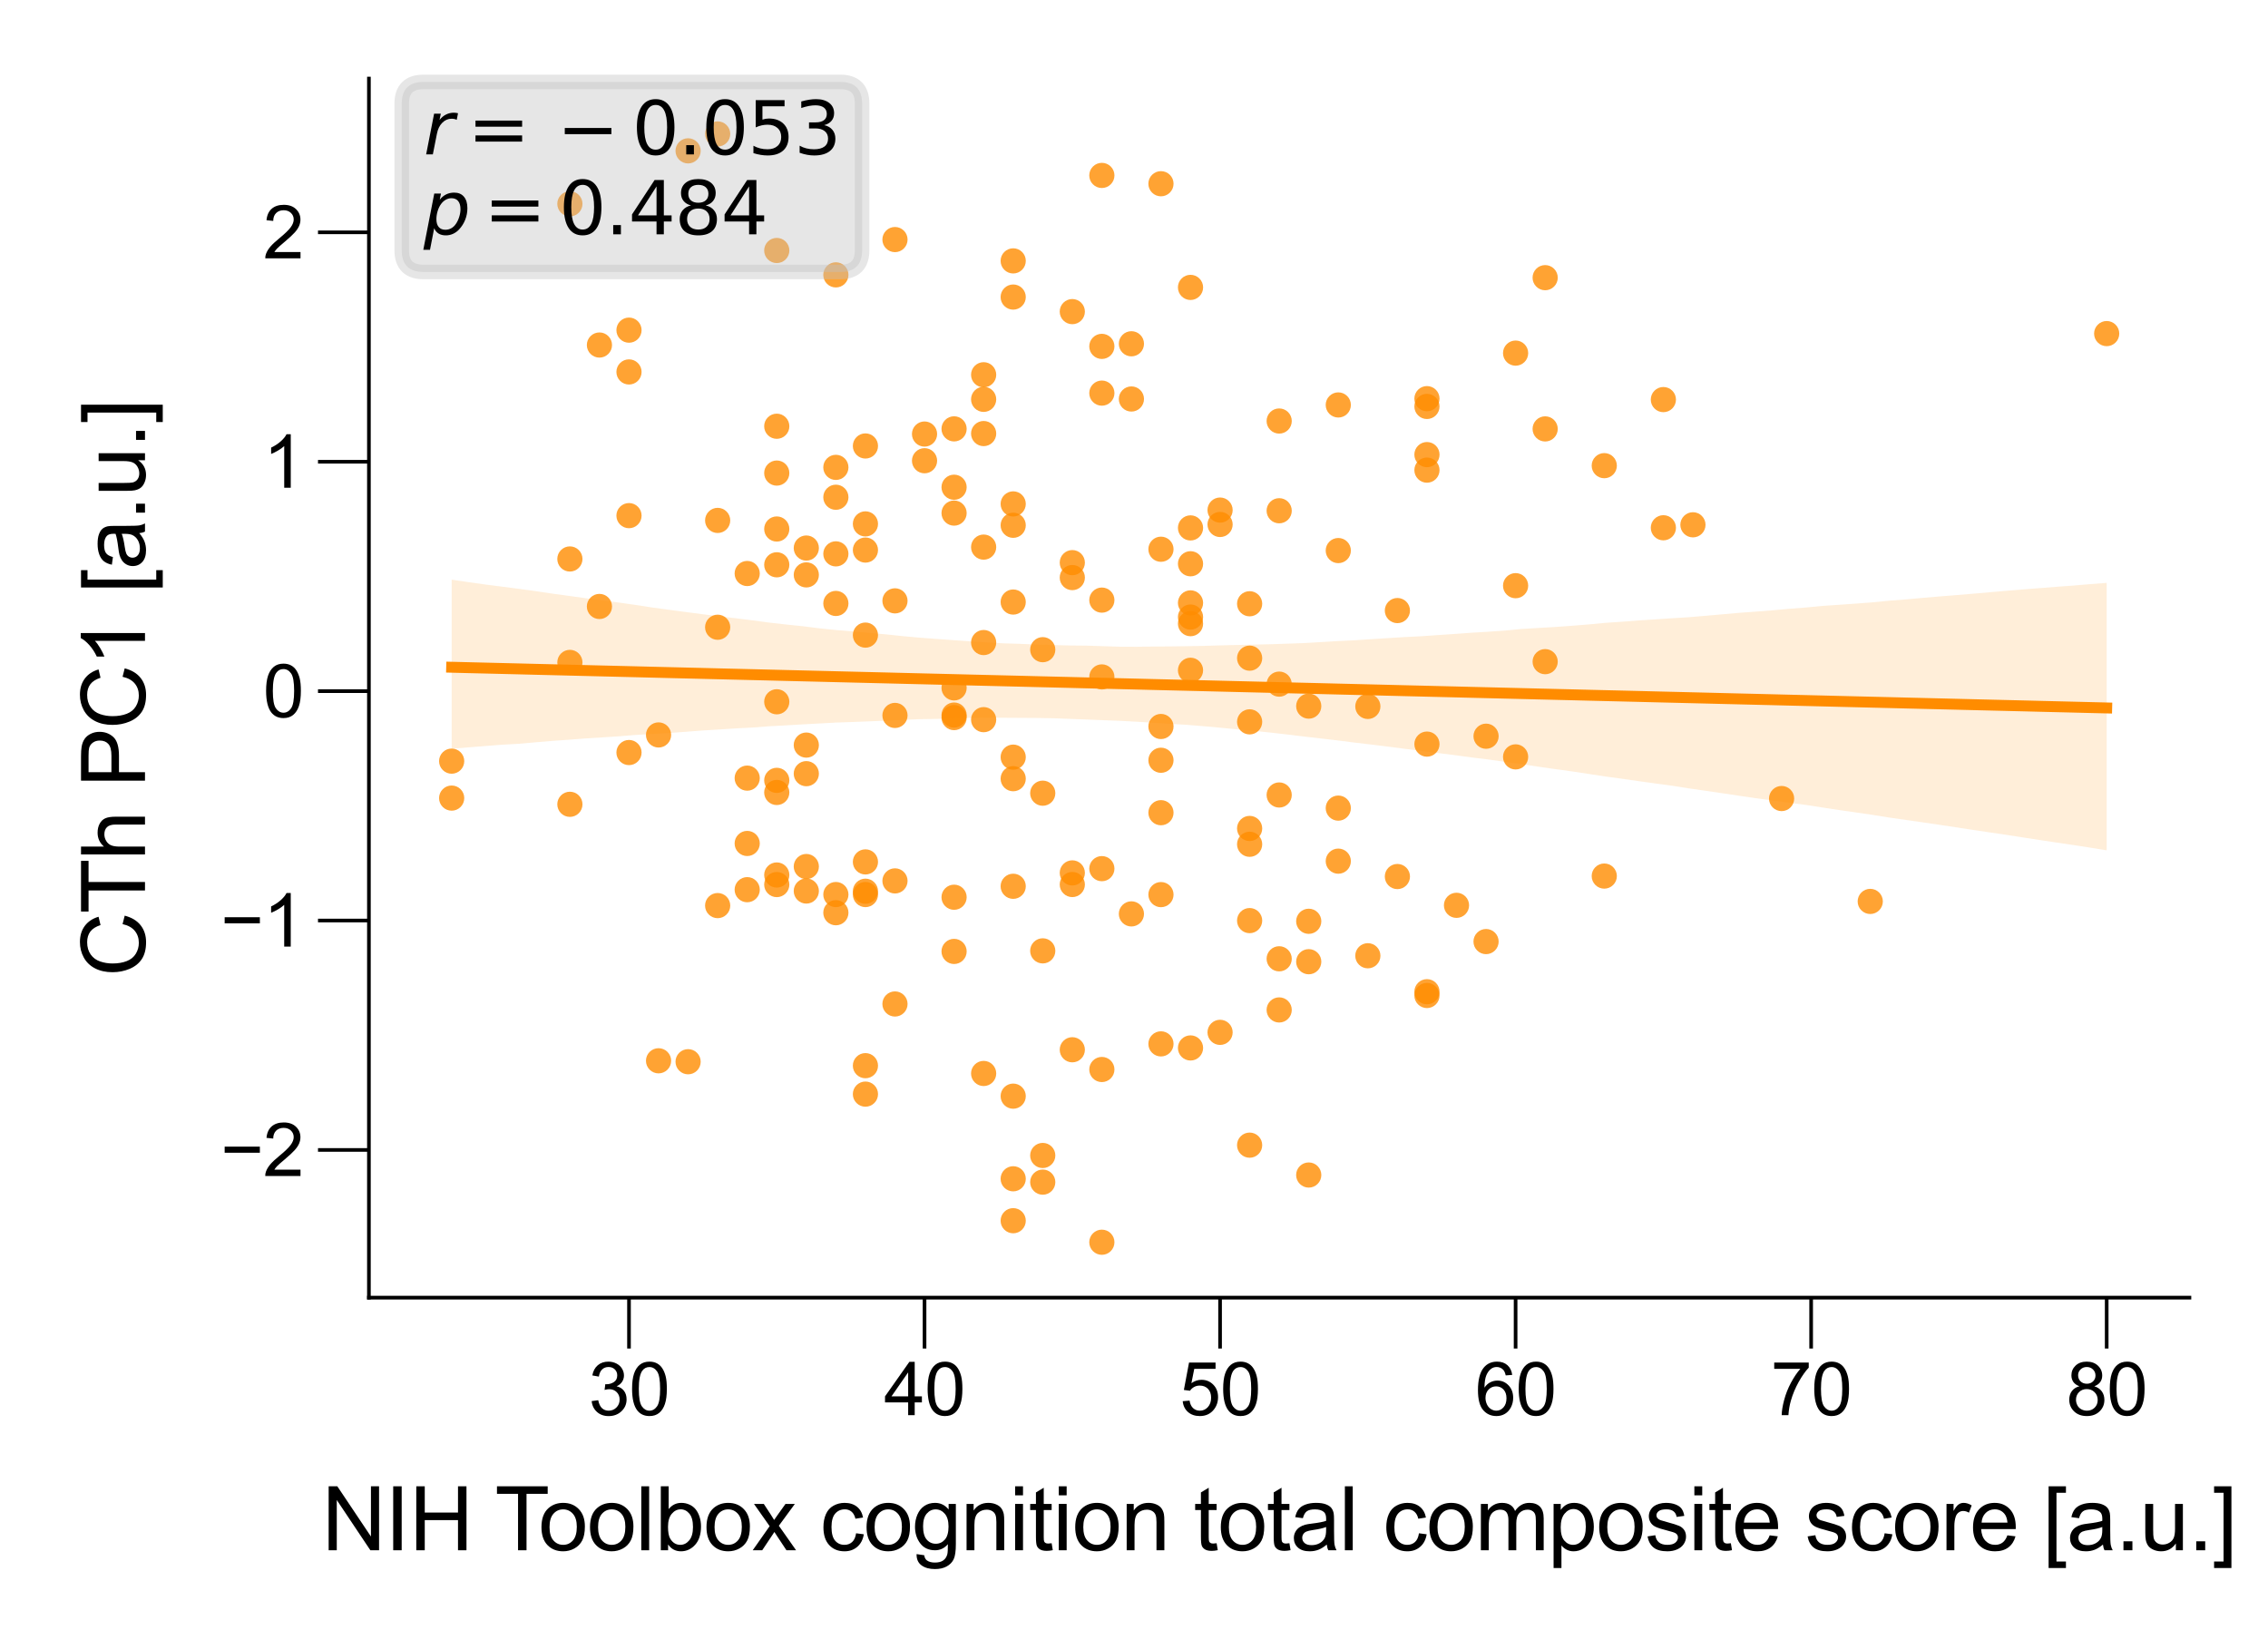 <?xml version="1.0" encoding="utf-8" standalone="no"?>
<!DOCTYPE svg PUBLIC "-//W3C//DTD SVG 1.1//EN"
  "http://www.w3.org/Graphics/SVG/1.1/DTD/svg11.dtd">
<svg xmlns:xlink="http://www.w3.org/1999/xlink" width="155.906pt" height="113.386pt" viewBox="0 0 155.906 113.386" xmlns="http://www.w3.org/2000/svg" version="1.1">
 <defs>
  <style type="text/css">*{stroke-linejoin: round; stroke-linecap: butt}</style>
 </defs>
 <g id="figure_1">
  <g id="patch_1">
   <path d="M 0 113.386 
L 155.906 113.386 
L 155.906 0 
L 0 0 
z
" style="fill: #ffffff"/>
  </g>
  <g id="axes_1">
   <g id="patch_2">
    <path d="M 25.36 89.218 
L 150.506 89.218 
L 150.506 5.4 
L 25.36 5.4 
z
" style="fill: #ffffff"/>
   </g>
   <g id="PathCollection_1">
    <defs>
     <path id="C0_0_e216853e2b" d="M 0 0.866 
C 0.23 0.866 0.45 0.775 0.612 0.612 
C 0.775 0.45 0.866 0.23 0.866 -0 
C 0.866 -0.23 0.775 -0.45 0.612 -0.612 
C 0.45 -0.775 0.23 -0.866 0 -0.866 
C -0.23 -0.866 -0.45 -0.775 -0.612 -0.612 
C -0.775 -0.45 -0.866 -0.23 -0.866 0 
C -0.866 0.23 -0.775 0.45 -0.612 0.612 
C -0.45 0.775 -0.23 0.866 0 0.866 
z
"/>
    </defs>
    <g clip-path="url(#p70100d3867)">
     <use xlink:href="#C0_0_e216853e2b" x="59.491" y="75.225" style="fill: #ff8c00; fill-opacity: 0.8"/>
    </g>
    <g clip-path="url(#p70100d3867)">
     <use xlink:href="#C0_0_e216853e2b" x="77.775" y="27.432" style="fill: #ff8c00; fill-opacity: 0.8"/>
    </g>
    <g clip-path="url(#p70100d3867)">
     <use xlink:href="#C0_0_e216853e2b" x="106.217" y="29.489" style="fill: #ff8c00; fill-opacity: 0.8"/>
    </g>
    <g clip-path="url(#p70100d3867)">
     <use xlink:href="#C0_0_e216853e2b" x="81.838" y="46.084" style="fill: #ff8c00; fill-opacity: 0.8"/>
    </g>
    <g clip-path="url(#p70100d3867)">
     <use xlink:href="#C0_0_e216853e2b" x="71.68" y="44.668" style="fill: #ff8c00; fill-opacity: 0.8"/>
    </g>
    <g clip-path="url(#p70100d3867)">
     <use xlink:href="#C0_0_e216853e2b" x="57.459" y="61.503" style="fill: #ff8c00; fill-opacity: 0.8"/>
    </g>
    <g clip-path="url(#p70100d3867)">
     <use xlink:href="#C0_0_e216853e2b" x="69.649" y="34.646" style="fill: #ff8c00; fill-opacity: 0.8"/>
    </g>
    <g clip-path="url(#p70100d3867)">
     <use xlink:href="#C0_0_e216853e2b" x="85.901" y="58.047" style="fill: #ff8c00; fill-opacity: 0.8"/>
    </g>
    <g clip-path="url(#p70100d3867)">
     <use xlink:href="#C0_0_e216853e2b" x="67.617" y="25.766" style="fill: #ff8c00; fill-opacity: 0.8"/>
    </g>
    <g clip-path="url(#p70100d3867)">
     <use xlink:href="#C0_0_e216853e2b" x="83.87" y="70.978" style="fill: #ff8c00; fill-opacity: 0.8"/>
    </g>
    <g clip-path="url(#p70100d3867)">
     <use xlink:href="#C0_0_e216853e2b" x="69.649" y="81.046" style="fill: #ff8c00; fill-opacity: 0.8"/>
    </g>
    <g clip-path="url(#p70100d3867)">
     <use xlink:href="#C0_0_e216853e2b" x="81.838" y="72.05" style="fill: #ff8c00; fill-opacity: 0.8"/>
    </g>
    <g clip-path="url(#p70100d3867)">
     <use xlink:href="#C0_0_e216853e2b" x="59.491" y="59.259" style="fill: #ff8c00; fill-opacity: 0.8"/>
    </g>
    <g clip-path="url(#p70100d3867)">
     <use xlink:href="#C0_0_e216853e2b" x="47.301" y="72.998" style="fill: #ff8c00; fill-opacity: 0.8"/>
    </g>
    <g clip-path="url(#p70100d3867)">
     <use xlink:href="#C0_0_e216853e2b" x="128.564" y="61.976" style="fill: #ff8c00; fill-opacity: 0.8"/>
    </g>
    <g clip-path="url(#p70100d3867)">
     <use xlink:href="#C0_0_e216853e2b" x="89.964" y="48.548" style="fill: #ff8c00; fill-opacity: 0.8"/>
    </g>
    <g clip-path="url(#p70100d3867)">
     <use xlink:href="#C0_0_e216853e2b" x="39.175" y="45.543" style="fill: #ff8c00; fill-opacity: 0.8"/>
    </g>
    <g clip-path="url(#p70100d3867)">
     <use xlink:href="#C0_0_e216853e2b" x="65.585" y="61.688" style="fill: #ff8c00; fill-opacity: 0.8"/>
    </g>
    <g clip-path="url(#p70100d3867)">
     <use xlink:href="#C0_0_e216853e2b" x="89.964" y="63.342" style="fill: #ff8c00; fill-opacity: 0.8"/>
    </g>
    <g clip-path="url(#p70100d3867)">
     <use xlink:href="#C0_0_e216853e2b" x="69.649" y="41.393" style="fill: #ff8c00; fill-opacity: 0.8"/>
    </g>
    <g clip-path="url(#p70100d3867)">
     <use xlink:href="#C0_0_e216853e2b" x="53.396" y="36.371" style="fill: #ff8c00; fill-opacity: 0.8"/>
    </g>
    <g clip-path="url(#p70100d3867)">
     <use xlink:href="#C0_0_e216853e2b" x="59.491" y="37.819" style="fill: #ff8c00; fill-opacity: 0.8"/>
    </g>
    <g clip-path="url(#p70100d3867)">
     <use xlink:href="#C0_0_e216853e2b" x="87.933" y="54.658" style="fill: #ff8c00; fill-opacity: 0.8"/>
    </g>
    <g clip-path="url(#p70100d3867)">
     <use xlink:href="#C0_0_e216853e2b" x="65.585" y="29.486" style="fill: #ff8c00; fill-opacity: 0.8"/>
    </g>
    <g clip-path="url(#p70100d3867)">
     <use xlink:href="#C0_0_e216853e2b" x="53.396" y="29.306" style="fill: #ff8c00; fill-opacity: 0.8"/>
    </g>
    <g clip-path="url(#p70100d3867)">
     <use xlink:href="#C0_0_e216853e2b" x="96.059" y="41.979" style="fill: #ff8c00; fill-opacity: 0.8"/>
    </g>
    <g clip-path="url(#p70100d3867)">
     <use xlink:href="#C0_0_e216853e2b" x="53.396" y="53.652" style="fill: #ff8c00; fill-opacity: 0.8"/>
    </g>
    <g clip-path="url(#p70100d3867)">
     <use xlink:href="#C0_0_e216853e2b" x="59.491" y="73.269" style="fill: #ff8c00; fill-opacity: 0.8"/>
    </g>
    <g clip-path="url(#p70100d3867)">
     <use xlink:href="#C0_0_e216853e2b" x="69.649" y="36.115" style="fill: #ff8c00; fill-opacity: 0.8"/>
    </g>
    <g clip-path="url(#p70100d3867)">
     <use xlink:href="#C0_0_e216853e2b" x="53.396" y="38.832" style="fill: #ff8c00; fill-opacity: 0.8"/>
    </g>
    <g clip-path="url(#p70100d3867)">
     <use xlink:href="#C0_0_e216853e2b" x="110.28" y="60.233" style="fill: #ff8c00; fill-opacity: 0.8"/>
    </g>
    <g clip-path="url(#p70100d3867)">
     <use xlink:href="#C0_0_e216853e2b" x="57.459" y="38.08" style="fill: #ff8c00; fill-opacity: 0.8"/>
    </g>
    <g clip-path="url(#p70100d3867)">
     <use xlink:href="#C0_0_e216853e2b" x="102.154" y="64.737" style="fill: #ff8c00; fill-opacity: 0.8"/>
    </g>
    <g clip-path="url(#p70100d3867)">
     <use xlink:href="#C0_0_e216853e2b" x="71.68" y="54.535" style="fill: #ff8c00; fill-opacity: 0.8"/>
    </g>
    <g clip-path="url(#p70100d3867)">
     <use xlink:href="#C0_0_e216853e2b" x="69.649" y="20.424" style="fill: #ff8c00; fill-opacity: 0.8"/>
    </g>
    <g clip-path="url(#p70100d3867)">
     <use xlink:href="#C0_0_e216853e2b" x="91.996" y="37.854" style="fill: #ff8c00; fill-opacity: 0.8"/>
    </g>
    <g clip-path="url(#p70100d3867)">
     <use xlink:href="#C0_0_e216853e2b" x="75.743" y="12.061" style="fill: #ff8c00; fill-opacity: 0.8"/>
    </g>
    <g clip-path="url(#p70100d3867)">
     <use xlink:href="#C0_0_e216853e2b" x="39.175" y="55.299" style="fill: #ff8c00; fill-opacity: 0.8"/>
    </g>
    <g clip-path="url(#p70100d3867)">
     <use xlink:href="#C0_0_e216853e2b" x="53.396" y="48.25" style="fill: #ff8c00; fill-opacity: 0.8"/>
    </g>
    <g clip-path="url(#p70100d3867)">
     <use xlink:href="#C0_0_e216853e2b" x="51.364" y="39.431" style="fill: #ff8c00; fill-opacity: 0.8"/>
    </g>
    <g clip-path="url(#p70100d3867)">
     <use xlink:href="#C0_0_e216853e2b" x="102.154" y="50.617" style="fill: #ff8c00; fill-opacity: 0.8"/>
    </g>
    <g clip-path="url(#p70100d3867)">
     <use xlink:href="#C0_0_e216853e2b" x="114.343" y="36.286" style="fill: #ff8c00; fill-opacity: 0.8"/>
    </g>
    <g clip-path="url(#p70100d3867)">
     <use xlink:href="#C0_0_e216853e2b" x="49.333" y="35.781" style="fill: #ff8c00; fill-opacity: 0.8"/>
    </g>
    <g clip-path="url(#p70100d3867)">
     <use xlink:href="#C0_0_e216853e2b" x="98.091" y="31.256" style="fill: #ff8c00; fill-opacity: 0.8"/>
    </g>
    <g clip-path="url(#p70100d3867)">
     <use xlink:href="#C0_0_e216853e2b" x="67.617" y="37.616" style="fill: #ff8c00; fill-opacity: 0.8"/>
    </g>
    <g clip-path="url(#p70100d3867)">
     <use xlink:href="#C0_0_e216853e2b" x="65.585" y="35.277" style="fill: #ff8c00; fill-opacity: 0.8"/>
    </g>
    <g clip-path="url(#p70100d3867)">
     <use xlink:href="#C0_0_e216853e2b" x="57.459" y="62.753" style="fill: #ff8c00; fill-opacity: 0.8"/>
    </g>
    <g clip-path="url(#p70100d3867)">
     <use xlink:href="#C0_0_e216853e2b" x="89.964" y="66.121" style="fill: #ff8c00; fill-opacity: 0.8"/>
    </g>
    <g clip-path="url(#p70100d3867)">
     <use xlink:href="#C0_0_e216853e2b" x="53.396" y="17.222" style="fill: #ff8c00; fill-opacity: 0.8"/>
    </g>
    <g clip-path="url(#p70100d3867)">
     <use xlink:href="#C0_0_e216853e2b" x="75.743" y="46.541" style="fill: #ff8c00; fill-opacity: 0.8"/>
    </g>
    <g clip-path="url(#p70100d3867)">
     <use xlink:href="#C0_0_e216853e2b" x="144.817" y="22.936" style="fill: #ff8c00; fill-opacity: 0.8"/>
    </g>
    <g clip-path="url(#p70100d3867)">
     <use xlink:href="#C0_0_e216853e2b" x="98.091" y="68.444" style="fill: #ff8c00; fill-opacity: 0.8"/>
    </g>
    <g clip-path="url(#p70100d3867)">
     <use xlink:href="#C0_0_e216853e2b" x="106.217" y="45.492" style="fill: #ff8c00; fill-opacity: 0.8"/>
    </g>
    <g clip-path="url(#p70100d3867)">
     <use xlink:href="#C0_0_e216853e2b" x="41.206" y="23.722" style="fill: #ff8c00; fill-opacity: 0.8"/>
    </g>
    <g clip-path="url(#p70100d3867)">
     <use xlink:href="#C0_0_e216853e2b" x="67.617" y="29.809" style="fill: #ff8c00; fill-opacity: 0.8"/>
    </g>
    <g clip-path="url(#p70100d3867)">
     <use xlink:href="#C0_0_e216853e2b" x="73.712" y="39.711" style="fill: #ff8c00; fill-opacity: 0.8"/>
    </g>
    <g clip-path="url(#p70100d3867)">
     <use xlink:href="#C0_0_e216853e2b" x="39.175" y="38.431" style="fill: #ff8c00; fill-opacity: 0.8"/>
    </g>
    <g clip-path="url(#p70100d3867)">
     <use xlink:href="#C0_0_e216853e2b" x="65.585" y="47.295" style="fill: #ff8c00; fill-opacity: 0.8"/>
    </g>
    <g clip-path="url(#p70100d3867)">
     <use xlink:href="#C0_0_e216853e2b" x="79.806" y="12.632" style="fill: #ff8c00; fill-opacity: 0.8"/>
    </g>
    <g clip-path="url(#p70100d3867)">
     <use xlink:href="#C0_0_e216853e2b" x="49.333" y="9.21" style="fill: #ff8c00; fill-opacity: 0.8"/>
    </g>
    <g clip-path="url(#p70100d3867)">
     <use xlink:href="#C0_0_e216853e2b" x="87.933" y="69.437" style="fill: #ff8c00; fill-opacity: 0.8"/>
    </g>
    <g clip-path="url(#p70100d3867)">
     <use xlink:href="#C0_0_e216853e2b" x="81.838" y="42.879" style="fill: #ff8c00; fill-opacity: 0.8"/>
    </g>
    <g clip-path="url(#p70100d3867)">
     <use xlink:href="#C0_0_e216853e2b" x="31.048" y="52.331" style="fill: #ff8c00; fill-opacity: 0.8"/>
    </g>
    <g clip-path="url(#p70100d3867)">
     <use xlink:href="#C0_0_e216853e2b" x="104.185" y="52.038" style="fill: #ff8c00; fill-opacity: 0.8"/>
    </g>
    <g clip-path="url(#p70100d3867)">
     <use xlink:href="#C0_0_e216853e2b" x="43.238" y="51.74" style="fill: #ff8c00; fill-opacity: 0.8"/>
    </g>
    <g clip-path="url(#p70100d3867)">
     <use xlink:href="#C0_0_e216853e2b" x="122.47" y="54.902" style="fill: #ff8c00; fill-opacity: 0.8"/>
    </g>
    <g clip-path="url(#p70100d3867)">
     <use xlink:href="#C0_0_e216853e2b" x="91.996" y="55.561" style="fill: #ff8c00; fill-opacity: 0.8"/>
    </g>
    <g clip-path="url(#p70100d3867)">
     <use xlink:href="#C0_0_e216853e2b" x="61.522" y="41.311" style="fill: #ff8c00; fill-opacity: 0.8"/>
    </g>
    <g clip-path="url(#p70100d3867)">
     <use xlink:href="#C0_0_e216853e2b" x="98.091" y="32.323" style="fill: #ff8c00; fill-opacity: 0.8"/>
    </g>
    <g clip-path="url(#p70100d3867)">
     <use xlink:href="#C0_0_e216853e2b" x="61.522" y="69.027" style="fill: #ff8c00; fill-opacity: 0.8"/>
    </g>
    <g clip-path="url(#p70100d3867)">
     <use xlink:href="#C0_0_e216853e2b" x="69.649" y="53.538" style="fill: #ff8c00; fill-opacity: 0.8"/>
    </g>
    <g clip-path="url(#p70100d3867)">
     <use xlink:href="#C0_0_e216853e2b" x="51.364" y="57.991" style="fill: #ff8c00; fill-opacity: 0.8"/>
    </g>
    <g clip-path="url(#p70100d3867)">
     <use xlink:href="#C0_0_e216853e2b" x="81.838" y="19.76" style="fill: #ff8c00; fill-opacity: 0.8"/>
    </g>
    <g clip-path="url(#p70100d3867)">
     <use xlink:href="#C0_0_e216853e2b" x="59.491" y="36.02" style="fill: #ff8c00; fill-opacity: 0.8"/>
    </g>
    <g clip-path="url(#p70100d3867)">
     <use xlink:href="#C0_0_e216853e2b" x="87.933" y="35.116" style="fill: #ff8c00; fill-opacity: 0.8"/>
    </g>
    <g clip-path="url(#p70100d3867)">
     <use xlink:href="#C0_0_e216853e2b" x="91.996" y="27.842" style="fill: #ff8c00; fill-opacity: 0.8"/>
    </g>
    <g clip-path="url(#p70100d3867)">
     <use xlink:href="#C0_0_e216853e2b" x="77.775" y="62.833" style="fill: #ff8c00; fill-opacity: 0.8"/>
    </g>
    <g clip-path="url(#p70100d3867)">
     <use xlink:href="#C0_0_e216853e2b" x="55.427" y="53.193" style="fill: #ff8c00; fill-opacity: 0.8"/>
    </g>
    <g clip-path="url(#p70100d3867)">
     <use xlink:href="#C0_0_e216853e2b" x="98.091" y="68.185" style="fill: #ff8c00; fill-opacity: 0.8"/>
    </g>
    <g clip-path="url(#p70100d3867)">
     <use xlink:href="#C0_0_e216853e2b" x="73.712" y="60.814" style="fill: #ff8c00; fill-opacity: 0.8"/>
    </g>
    <g clip-path="url(#p70100d3867)">
     <use xlink:href="#C0_0_e216853e2b" x="69.649" y="83.928" style="fill: #ff8c00; fill-opacity: 0.8"/>
    </g>
    <g clip-path="url(#p70100d3867)">
     <use xlink:href="#C0_0_e216853e2b" x="83.87" y="35.07" style="fill: #ff8c00; fill-opacity: 0.8"/>
    </g>
    <g clip-path="url(#p70100d3867)">
     <use xlink:href="#C0_0_e216853e2b" x="51.364" y="61.169" style="fill: #ff8c00; fill-opacity: 0.8"/>
    </g>
    <g clip-path="url(#p70100d3867)">
     <use xlink:href="#C0_0_e216853e2b" x="79.806" y="71.77" style="fill: #ff8c00; fill-opacity: 0.8"/>
    </g>
    <g clip-path="url(#p70100d3867)">
     <use xlink:href="#C0_0_e216853e2b" x="63.554" y="29.842" style="fill: #ff8c00; fill-opacity: 0.8"/>
    </g>
    <g clip-path="url(#p70100d3867)">
     <use xlink:href="#C0_0_e216853e2b" x="43.238" y="25.572" style="fill: #ff8c00; fill-opacity: 0.8"/>
    </g>
    <g clip-path="url(#p70100d3867)">
     <use xlink:href="#C0_0_e216853e2b" x="75.743" y="59.723" style="fill: #ff8c00; fill-opacity: 0.8"/>
    </g>
    <g clip-path="url(#p70100d3867)">
     <use xlink:href="#C0_0_e216853e2b" x="73.712" y="21.425" style="fill: #ff8c00; fill-opacity: 0.8"/>
    </g>
    <g clip-path="url(#p70100d3867)">
     <use xlink:href="#C0_0_e216853e2b" x="55.427" y="59.577" style="fill: #ff8c00; fill-opacity: 0.8"/>
    </g>
    <g clip-path="url(#p70100d3867)">
     <use xlink:href="#C0_0_e216853e2b" x="71.68" y="79.443" style="fill: #ff8c00; fill-opacity: 0.8"/>
    </g>
    <g clip-path="url(#p70100d3867)">
     <use xlink:href="#C0_0_e216853e2b" x="75.743" y="41.26" style="fill: #ff8c00; fill-opacity: 0.8"/>
    </g>
    <g clip-path="url(#p70100d3867)">
     <use xlink:href="#C0_0_e216853e2b" x="100.122" y="62.244" style="fill: #ff8c00; fill-opacity: 0.8"/>
    </g>
    <g clip-path="url(#p70100d3867)">
     <use xlink:href="#C0_0_e216853e2b" x="79.806" y="61.508" style="fill: #ff8c00; fill-opacity: 0.8"/>
    </g>
    <g clip-path="url(#p70100d3867)">
     <use xlink:href="#C0_0_e216853e2b" x="85.901" y="45.251" style="fill: #ff8c00; fill-opacity: 0.8"/>
    </g>
    <g clip-path="url(#p70100d3867)">
     <use xlink:href="#C0_0_e216853e2b" x="65.585" y="49.338" style="fill: #ff8c00; fill-opacity: 0.8"/>
    </g>
    <g clip-path="url(#p70100d3867)">
     <use xlink:href="#C0_0_e216853e2b" x="110.28" y="32.016" style="fill: #ff8c00; fill-opacity: 0.8"/>
    </g>
    <g clip-path="url(#p70100d3867)">
     <use xlink:href="#C0_0_e216853e2b" x="94.028" y="48.569" style="fill: #ff8c00; fill-opacity: 0.8"/>
    </g>
    <g clip-path="url(#p70100d3867)">
     <use xlink:href="#C0_0_e216853e2b" x="31.048" y="54.872" style="fill: #ff8c00; fill-opacity: 0.8"/>
    </g>
    <g clip-path="url(#p70100d3867)">
     <use xlink:href="#C0_0_e216853e2b" x="94.028" y="65.712" style="fill: #ff8c00; fill-opacity: 0.8"/>
    </g>
    <g clip-path="url(#p70100d3867)">
     <use xlink:href="#C0_0_e216853e2b" x="104.185" y="24.278" style="fill: #ff8c00; fill-opacity: 0.8"/>
    </g>
    <g clip-path="url(#p70100d3867)">
     <use xlink:href="#C0_0_e216853e2b" x="71.68" y="81.276" style="fill: #ff8c00; fill-opacity: 0.8"/>
    </g>
    <g clip-path="url(#p70100d3867)">
     <use xlink:href="#C0_0_e216853e2b" x="77.775" y="23.636" style="fill: #ff8c00; fill-opacity: 0.8"/>
    </g>
    <g clip-path="url(#p70100d3867)">
     <use xlink:href="#C0_0_e216853e2b" x="59.491" y="43.666" style="fill: #ff8c00; fill-opacity: 0.8"/>
    </g>
    <g clip-path="url(#p70100d3867)">
     <use xlink:href="#C0_0_e216853e2b" x="89.964" y="80.787" style="fill: #ff8c00; fill-opacity: 0.8"/>
    </g>
    <g clip-path="url(#p70100d3867)">
     <use xlink:href="#C0_0_e216853e2b" x="39.175" y="14.013" style="fill: #ff8c00; fill-opacity: 0.8"/>
    </g>
    <g clip-path="url(#p70100d3867)">
     <use xlink:href="#C0_0_e216853e2b" x="81.838" y="38.761" style="fill: #ff8c00; fill-opacity: 0.8"/>
    </g>
    <g clip-path="url(#p70100d3867)">
     <use xlink:href="#C0_0_e216853e2b" x="69.649" y="17.937" style="fill: #ff8c00; fill-opacity: 0.8"/>
    </g>
    <g clip-path="url(#p70100d3867)">
     <use xlink:href="#C0_0_e216853e2b" x="49.333" y="62.263" style="fill: #ff8c00; fill-opacity: 0.8"/>
    </g>
    <g clip-path="url(#p70100d3867)">
     <use xlink:href="#C0_0_e216853e2b" x="53.396" y="54.485" style="fill: #ff8c00; fill-opacity: 0.8"/>
    </g>
    <g clip-path="url(#p70100d3867)">
     <use xlink:href="#C0_0_e216853e2b" x="85.901" y="78.734" style="fill: #ff8c00; fill-opacity: 0.8"/>
    </g>
    <g clip-path="url(#p70100d3867)">
     <use xlink:href="#C0_0_e216853e2b" x="69.649" y="52.056" style="fill: #ff8c00; fill-opacity: 0.8"/>
    </g>
    <g clip-path="url(#p70100d3867)">
     <use xlink:href="#C0_0_e216853e2b" x="53.396" y="60.817" style="fill: #ff8c00; fill-opacity: 0.8"/>
    </g>
    <g clip-path="url(#p70100d3867)">
     <use xlink:href="#C0_0_e216853e2b" x="57.459" y="34.188" style="fill: #ff8c00; fill-opacity: 0.8"/>
    </g>
    <g clip-path="url(#p70100d3867)">
     <use xlink:href="#C0_0_e216853e2b" x="59.491" y="61.504" style="fill: #ff8c00; fill-opacity: 0.8"/>
    </g>
    <g clip-path="url(#p70100d3867)">
     <use xlink:href="#C0_0_e216853e2b" x="61.522" y="49.188" style="fill: #ff8c00; fill-opacity: 0.8"/>
    </g>
    <g clip-path="url(#p70100d3867)">
     <use xlink:href="#C0_0_e216853e2b" x="55.427" y="61.261" style="fill: #ff8c00; fill-opacity: 0.8"/>
    </g>
    <g clip-path="url(#p70100d3867)">
     <use xlink:href="#C0_0_e216853e2b" x="65.585" y="33.499" style="fill: #ff8c00; fill-opacity: 0.8"/>
    </g>
    <g clip-path="url(#p70100d3867)">
     <use xlink:href="#C0_0_e216853e2b" x="98.091" y="27.409" style="fill: #ff8c00; fill-opacity: 0.8"/>
    </g>
    <g clip-path="url(#p70100d3867)">
     <use xlink:href="#C0_0_e216853e2b" x="85.901" y="41.511" style="fill: #ff8c00; fill-opacity: 0.8"/>
    </g>
    <g clip-path="url(#p70100d3867)">
     <use xlink:href="#C0_0_e216853e2b" x="53.396" y="32.526" style="fill: #ff8c00; fill-opacity: 0.8"/>
    </g>
    <g clip-path="url(#p70100d3867)">
     <use xlink:href="#C0_0_e216853e2b" x="71.68" y="65.375" style="fill: #ff8c00; fill-opacity: 0.8"/>
    </g>
    <g clip-path="url(#p70100d3867)">
     <use xlink:href="#C0_0_e216853e2b" x="55.427" y="37.68" style="fill: #ff8c00; fill-opacity: 0.8"/>
    </g>
    <g clip-path="url(#p70100d3867)">
     <use xlink:href="#C0_0_e216853e2b" x="87.933" y="65.921" style="fill: #ff8c00; fill-opacity: 0.8"/>
    </g>
    <g clip-path="url(#p70100d3867)">
     <use xlink:href="#C0_0_e216853e2b" x="79.806" y="37.762" style="fill: #ff8c00; fill-opacity: 0.8"/>
    </g>
    <g clip-path="url(#p70100d3867)">
     <use xlink:href="#C0_0_e216853e2b" x="73.712" y="72.175" style="fill: #ff8c00; fill-opacity: 0.8"/>
    </g>
    <g clip-path="url(#p70100d3867)">
     <use xlink:href="#C0_0_e216853e2b" x="67.617" y="73.805" style="fill: #ff8c00; fill-opacity: 0.8"/>
    </g>
    <g clip-path="url(#p70100d3867)">
     <use xlink:href="#C0_0_e216853e2b" x="59.491" y="30.662" style="fill: #ff8c00; fill-opacity: 0.8"/>
    </g>
    <g clip-path="url(#p70100d3867)">
     <use xlink:href="#C0_0_e216853e2b" x="73.712" y="38.684" style="fill: #ff8c00; fill-opacity: 0.8"/>
    </g>
    <g clip-path="url(#p70100d3867)">
     <use xlink:href="#C0_0_e216853e2b" x="85.901" y="63.295" style="fill: #ff8c00; fill-opacity: 0.8"/>
    </g>
    <g clip-path="url(#p70100d3867)">
     <use xlink:href="#C0_0_e216853e2b" x="57.459" y="18.898" style="fill: #ff8c00; fill-opacity: 0.8"/>
    </g>
    <g clip-path="url(#p70100d3867)">
     <use xlink:href="#C0_0_e216853e2b" x="104.185" y="40.268" style="fill: #ff8c00; fill-opacity: 0.8"/>
    </g>
    <g clip-path="url(#p70100d3867)">
     <use xlink:href="#C0_0_e216853e2b" x="51.364" y="53.499" style="fill: #ff8c00; fill-opacity: 0.8"/>
    </g>
    <g clip-path="url(#p70100d3867)">
     <use xlink:href="#C0_0_e216853e2b" x="91.996" y="59.208" style="fill: #ff8c00; fill-opacity: 0.8"/>
    </g>
    <g clip-path="url(#p70100d3867)">
     <use xlink:href="#C0_0_e216853e2b" x="85.901" y="56.959" style="fill: #ff8c00; fill-opacity: 0.8"/>
    </g>
    <g clip-path="url(#p70100d3867)">
     <use xlink:href="#C0_0_e216853e2b" x="65.585" y="49.163" style="fill: #ff8c00; fill-opacity: 0.8"/>
    </g>
    <g clip-path="url(#p70100d3867)">
     <use xlink:href="#C0_0_e216853e2b" x="85.901" y="49.63" style="fill: #ff8c00; fill-opacity: 0.8"/>
    </g>
    <g clip-path="url(#p70100d3867)">
     <use xlink:href="#C0_0_e216853e2b" x="67.617" y="44.178" style="fill: #ff8c00; fill-opacity: 0.8"/>
    </g>
    <g clip-path="url(#p70100d3867)">
     <use xlink:href="#C0_0_e216853e2b" x="79.806" y="49.949" style="fill: #ff8c00; fill-opacity: 0.8"/>
    </g>
    <g clip-path="url(#p70100d3867)">
     <use xlink:href="#C0_0_e216853e2b" x="57.459" y="32.134" style="fill: #ff8c00; fill-opacity: 0.8"/>
    </g>
    <g clip-path="url(#p70100d3867)">
     <use xlink:href="#C0_0_e216853e2b" x="106.217" y="19.091" style="fill: #ff8c00; fill-opacity: 0.8"/>
    </g>
    <g clip-path="url(#p70100d3867)">
     <use xlink:href="#C0_0_e216853e2b" x="65.585" y="65.414" style="fill: #ff8c00; fill-opacity: 0.8"/>
    </g>
    <g clip-path="url(#p70100d3867)">
     <use xlink:href="#C0_0_e216853e2b" x="47.301" y="10.372" style="fill: #ff8c00; fill-opacity: 0.8"/>
    </g>
    <g clip-path="url(#p70100d3867)">
     <use xlink:href="#C0_0_e216853e2b" x="98.091" y="51.16" style="fill: #ff8c00; fill-opacity: 0.8"/>
    </g>
    <g clip-path="url(#p70100d3867)">
     <use xlink:href="#C0_0_e216853e2b" x="63.554" y="31.677" style="fill: #ff8c00; fill-opacity: 0.8"/>
    </g>
    <g clip-path="url(#p70100d3867)">
     <use xlink:href="#C0_0_e216853e2b" x="45.27" y="50.53" style="fill: #ff8c00; fill-opacity: 0.8"/>
    </g>
    <g clip-path="url(#p70100d3867)">
     <use xlink:href="#C0_0_e216853e2b" x="87.933" y="28.947" style="fill: #ff8c00; fill-opacity: 0.8"/>
    </g>
    <g clip-path="url(#p70100d3867)">
     <use xlink:href="#C0_0_e216853e2b" x="69.649" y="60.935" style="fill: #ff8c00; fill-opacity: 0.8"/>
    </g>
    <g clip-path="url(#p70100d3867)">
     <use xlink:href="#C0_0_e216853e2b" x="45.27" y="72.933" style="fill: #ff8c00; fill-opacity: 0.8"/>
    </g>
    <g clip-path="url(#p70100d3867)">
     <use xlink:href="#C0_0_e216853e2b" x="43.238" y="22.699" style="fill: #ff8c00; fill-opacity: 0.8"/>
    </g>
    <g clip-path="url(#p70100d3867)">
     <use xlink:href="#C0_0_e216853e2b" x="81.838" y="36.296" style="fill: #ff8c00; fill-opacity: 0.8"/>
    </g>
    <g clip-path="url(#p70100d3867)">
     <use xlink:href="#C0_0_e216853e2b" x="57.459" y="41.489" style="fill: #ff8c00; fill-opacity: 0.8"/>
    </g>
    <g clip-path="url(#p70100d3867)">
     <use xlink:href="#C0_0_e216853e2b" x="55.427" y="39.526" style="fill: #ff8c00; fill-opacity: 0.8"/>
    </g>
    <g clip-path="url(#p70100d3867)">
     <use xlink:href="#C0_0_e216853e2b" x="83.87" y="36.059" style="fill: #ff8c00; fill-opacity: 0.8"/>
    </g>
    <g clip-path="url(#p70100d3867)">
     <use xlink:href="#C0_0_e216853e2b" x="75.743" y="73.532" style="fill: #ff8c00; fill-opacity: 0.8"/>
    </g>
    <g clip-path="url(#p70100d3867)">
     <use xlink:href="#C0_0_e216853e2b" x="61.522" y="60.565" style="fill: #ff8c00; fill-opacity: 0.8"/>
    </g>
    <g clip-path="url(#p70100d3867)">
     <use xlink:href="#C0_0_e216853e2b" x="61.522" y="16.471" style="fill: #ff8c00; fill-opacity: 0.8"/>
    </g>
    <g clip-path="url(#p70100d3867)">
     <use xlink:href="#C0_0_e216853e2b" x="43.238" y="35.452" style="fill: #ff8c00; fill-opacity: 0.8"/>
    </g>
    <g clip-path="url(#p70100d3867)">
     <use xlink:href="#C0_0_e216853e2b" x="67.617" y="49.479" style="fill: #ff8c00; fill-opacity: 0.8"/>
    </g>
    <g clip-path="url(#p70100d3867)">
     <use xlink:href="#C0_0_e216853e2b" x="96.059" y="60.265" style="fill: #ff8c00; fill-opacity: 0.8"/>
    </g>
    <g clip-path="url(#p70100d3867)">
     <use xlink:href="#C0_0_e216853e2b" x="55.427" y="51.228" style="fill: #ff8c00; fill-opacity: 0.8"/>
    </g>
    <g clip-path="url(#p70100d3867)">
     <use xlink:href="#C0_0_e216853e2b" x="79.806" y="52.27" style="fill: #ff8c00; fill-opacity: 0.8"/>
    </g>
    <g clip-path="url(#p70100d3867)">
     <use xlink:href="#C0_0_e216853e2b" x="59.491" y="61.275" style="fill: #ff8c00; fill-opacity: 0.8"/>
    </g>
    <g clip-path="url(#p70100d3867)">
     <use xlink:href="#C0_0_e216853e2b" x="116.375" y="36.082" style="fill: #ff8c00; fill-opacity: 0.8"/>
    </g>
    <g clip-path="url(#p70100d3867)">
     <use xlink:href="#C0_0_e216853e2b" x="49.333" y="43.125" style="fill: #ff8c00; fill-opacity: 0.8"/>
    </g>
    <g clip-path="url(#p70100d3867)">
     <use xlink:href="#C0_0_e216853e2b" x="75.743" y="85.408" style="fill: #ff8c00; fill-opacity: 0.8"/>
    </g>
    <g clip-path="url(#p70100d3867)">
     <use xlink:href="#C0_0_e216853e2b" x="75.743" y="23.815" style="fill: #ff8c00; fill-opacity: 0.8"/>
    </g>
    <g clip-path="url(#p70100d3867)">
     <use xlink:href="#C0_0_e216853e2b" x="81.838" y="42.425" style="fill: #ff8c00; fill-opacity: 0.8"/>
    </g>
    <g clip-path="url(#p70100d3867)">
     <use xlink:href="#C0_0_e216853e2b" x="81.838" y="41.451" style="fill: #ff8c00; fill-opacity: 0.8"/>
    </g>
    <g clip-path="url(#p70100d3867)">
     <use xlink:href="#C0_0_e216853e2b" x="87.933" y="47.036" style="fill: #ff8c00; fill-opacity: 0.8"/>
    </g>
    <g clip-path="url(#p70100d3867)">
     <use xlink:href="#C0_0_e216853e2b" x="53.396" y="60.159" style="fill: #ff8c00; fill-opacity: 0.8"/>
    </g>
    <g clip-path="url(#p70100d3867)">
     <use xlink:href="#C0_0_e216853e2b" x="67.617" y="27.456" style="fill: #ff8c00; fill-opacity: 0.8"/>
    </g>
    <g clip-path="url(#p70100d3867)">
     <use xlink:href="#C0_0_e216853e2b" x="114.343" y="27.473" style="fill: #ff8c00; fill-opacity: 0.8"/>
    </g>
    <g clip-path="url(#p70100d3867)">
     <use xlink:href="#C0_0_e216853e2b" x="73.712" y="60.015" style="fill: #ff8c00; fill-opacity: 0.8"/>
    </g>
    <g clip-path="url(#p70100d3867)">
     <use xlink:href="#C0_0_e216853e2b" x="41.206" y="41.697" style="fill: #ff8c00; fill-opacity: 0.8"/>
    </g>
    <g clip-path="url(#p70100d3867)">
     <use xlink:href="#C0_0_e216853e2b" x="79.806" y="55.876" style="fill: #ff8c00; fill-opacity: 0.8"/>
    </g>
    <g clip-path="url(#p70100d3867)">
     <use xlink:href="#C0_0_e216853e2b" x="75.743" y="27.028" style="fill: #ff8c00; fill-opacity: 0.8"/>
    </g>
    <g clip-path="url(#p70100d3867)">
     <use xlink:href="#C0_0_e216853e2b" x="98.091" y="27.944" style="fill: #ff8c00; fill-opacity: 0.8"/>
    </g>
    <g clip-path="url(#p70100d3867)">
     <use xlink:href="#C0_0_e216853e2b" x="69.649" y="75.365" style="fill: #ff8c00; fill-opacity: 0.8"/>
    </g>
   </g>
   <g id="PolyCollection_1">
    <path d="M 31.048 39.856 
L 31.048 51.477 
L 32.198 51.384 
L 33.347 51.294 
L 34.496 51.203 
L 35.645 51.139 
L 36.794 51.037 
L 37.944 50.94 
L 39.093 50.86 
L 40.242 50.771 
L 41.391 50.699 
L 42.54 50.625 
L 43.689 50.53 
L 44.839 50.463 
L 45.988 50.397 
L 47.137 50.313 
L 48.286 50.224 
L 49.435 50.155 
L 50.584 50.081 
L 51.734 50.021 
L 52.883 49.933 
L 54.032 49.871 
L 55.181 49.804 
L 56.33 49.741 
L 57.48 49.678 
L 58.629 49.639 
L 59.778 49.594 
L 60.927 49.547 
L 62.076 49.493 
L 63.225 49.446 
L 64.375 49.429 
L 65.524 49.394 
L 66.673 49.356 
L 67.822 49.341 
L 68.971 49.35 
L 70.12 49.357 
L 71.27 49.364 
L 72.419 49.383 
L 73.568 49.427 
L 74.717 49.47 
L 75.866 49.517 
L 77.016 49.56 
L 78.165 49.622 
L 79.314 49.693 
L 80.463 49.769 
L 81.612 49.836 
L 82.761 49.932 
L 83.911 50.035 
L 85.06 50.148 
L 86.209 50.25 
L 87.358 50.369 
L 88.507 50.501 
L 89.657 50.641 
L 90.806 50.773 
L 91.955 50.907 
L 93.104 51.054 
L 94.253 51.189 
L 95.402 51.331 
L 96.552 51.481 
L 97.701 51.628 
L 98.85 51.774 
L 99.999 51.918 
L 101.148 52.076 
L 102.297 52.215 
L 103.447 52.378 
L 104.596 52.541 
L 105.745 52.712 
L 106.894 52.877 
L 108.043 53.034 
L 109.193 53.209 
L 110.342 53.385 
L 111.491 53.541 
L 112.64 53.706 
L 113.789 53.866 
L 114.938 54.022 
L 116.088 54.203 
L 117.237 54.368 
L 118.386 54.537 
L 119.535 54.709 
L 120.684 54.879 
L 121.834 55.033 
L 122.983 55.193 
L 124.132 55.341 
L 125.281 55.519 
L 126.43 55.694 
L 127.579 55.858 
L 128.729 56.027 
L 129.878 56.211 
L 131.027 56.376 
L 132.176 56.539 
L 133.325 56.711 
L 134.474 56.882 
L 135.624 57.059 
L 136.773 57.23 
L 137.922 57.399 
L 139.071 57.579 
L 140.22 57.755 
L 141.37 57.928 
L 142.519 58.099 
L 143.668 58.276 
L 144.817 58.464 
L 144.817 40.075 
L 144.817 40.075 
L 143.668 40.163 
L 142.519 40.261 
L 141.37 40.344 
L 140.22 40.435 
L 139.071 40.524 
L 137.922 40.619 
L 136.773 40.719 
L 135.624 40.821 
L 134.474 40.916 
L 133.325 41.008 
L 132.176 41.105 
L 131.027 41.211 
L 129.878 41.298 
L 128.729 41.412 
L 127.579 41.5 
L 126.43 41.581 
L 125.281 41.657 
L 124.132 41.769 
L 122.983 41.858 
L 121.834 41.962 
L 120.684 42.052 
L 119.535 42.135 
L 118.386 42.237 
L 117.237 42.339 
L 116.088 42.436 
L 114.938 42.506 
L 113.789 42.584 
L 112.64 42.657 
L 111.491 42.747 
L 110.342 42.824 
L 109.193 42.933 
L 108.043 43.026 
L 106.894 43.108 
L 105.745 43.175 
L 104.596 43.245 
L 103.447 43.354 
L 102.297 43.434 
L 101.148 43.503 
L 99.999 43.587 
L 98.85 43.663 
L 97.701 43.744 
L 96.552 43.801 
L 95.402 43.874 
L 94.253 43.946 
L 93.104 44.023 
L 91.955 44.077 
L 90.806 44.146 
L 89.657 44.213 
L 88.507 44.254 
L 87.358 44.293 
L 86.209 44.319 
L 85.06 44.344 
L 83.911 44.372 
L 82.761 44.406 
L 81.612 44.427 
L 80.463 44.443 
L 79.314 44.451 
L 78.165 44.467 
L 77.016 44.464 
L 75.866 44.428 
L 74.717 44.39 
L 73.568 44.38 
L 72.419 44.35 
L 71.27 44.317 
L 70.12 44.266 
L 68.971 44.231 
L 67.822 44.167 
L 66.673 44.092 
L 65.524 44.012 
L 64.375 43.929 
L 63.225 43.842 
L 62.076 43.739 
L 60.927 43.617 
L 59.778 43.514 
L 58.629 43.408 
L 57.48 43.319 
L 56.33 43.199 
L 55.181 43.055 
L 54.032 42.937 
L 52.883 42.806 
L 51.734 42.652 
L 50.584 42.508 
L 49.435 42.372 
L 48.286 42.229 
L 47.137 42.078 
L 45.988 41.925 
L 44.839 41.769 
L 43.689 41.592 
L 42.54 41.427 
L 41.391 41.284 
L 40.242 41.126 
L 39.093 40.967 
L 37.944 40.811 
L 36.794 40.638 
L 35.645 40.482 
L 34.496 40.332 
L 33.347 40.186 
L 32.198 40.023 
L 31.048 39.856 
z
" clip-path="url(#p70100d3867)" style="fill: #ff8c00; fill-opacity: 0.15"/>
   </g>
   <g id="matplotlib.axis_1">
    <g id="xtick_1">
     <g id="line2d_1">
      <defs>
       <path id="m3fa48f7110" d="M 0 0 
L 0 3.5 
" style="stroke: #000000; stroke-width: 0.25"/>
      </defs>
      <g>
       <use xlink:href="#m3fa48f7110" x="43.238" y="89.218" style="stroke: #000000; stroke-width: 0.25"/>
      </g>
     </g>
     <g id="text_1">
      <!-- 30 -->
      <g transform="translate(40.457 97.297) scale(0.05 -0.05)">
       <defs>
        <path id="ArialMT-33" d="M 269 1209 
L 831 1284 
Q 928 806 1161 595 
Q 1394 384 1728 384 
Q 2125 384 2398 659 
Q 2672 934 2672 1341 
Q 2672 1728 2419 1979 
Q 2166 2231 1775 2231 
Q 1616 2231 1378 2169 
L 1441 2663 
Q 1497 2656 1531 2656 
Q 1891 2656 2178 2843 
Q 2466 3031 2466 3422 
Q 2466 3731 2256 3934 
Q 2047 4138 1716 4138 
Q 1388 4138 1169 3931 
Q 950 3725 888 3313 
L 325 3413 
Q 428 3978 793 4289 
Q 1159 4600 1703 4600 
Q 2078 4600 2393 4439 
Q 2709 4278 2876 4000 
Q 3044 3722 3044 3409 
Q 3044 3113 2884 2869 
Q 2725 2625 2413 2481 
Q 2819 2388 3044 2092 
Q 3269 1797 3269 1353 
Q 3269 753 2831 336 
Q 2394 -81 1725 -81 
Q 1122 -81 723 278 
Q 325 638 269 1209 
z
" transform="scale(0.016)"/>
        <path id="ArialMT-30" d="M 266 2259 
Q 266 3072 433 3567 
Q 600 4063 929 4331 
Q 1259 4600 1759 4600 
Q 2128 4600 2406 4451 
Q 2684 4303 2865 4023 
Q 3047 3744 3150 3342 
Q 3253 2941 3253 2259 
Q 3253 1453 3087 958 
Q 2922 463 2592 192 
Q 2263 -78 1759 -78 
Q 1097 -78 719 397 
Q 266 969 266 2259 
z
M 844 2259 
Q 844 1131 1108 757 
Q 1372 384 1759 384 
Q 2147 384 2411 759 
Q 2675 1134 2675 2259 
Q 2675 3391 2411 3762 
Q 2147 4134 1753 4134 
Q 1366 4134 1134 3806 
Q 844 3388 844 2259 
z
" transform="scale(0.016)"/>
       </defs>
       <use xlink:href="#ArialMT-33"/>
       <use xlink:href="#ArialMT-30" x="55.615"/>
      </g>
     </g>
    </g>
    <g id="xtick_2">
     <g id="line2d_2">
      <g>
       <use xlink:href="#m3fa48f7110" x="63.554" y="89.218" style="stroke: #000000; stroke-width: 0.25"/>
      </g>
     </g>
     <g id="text_2">
      <!-- 40 -->
      <g transform="translate(60.773 97.297) scale(0.05 -0.05)">
       <defs>
        <path id="ArialMT-34" d="M 2069 0 
L 2069 1097 
L 81 1097 
L 81 1613 
L 2172 4581 
L 2631 4581 
L 2631 1613 
L 3250 1613 
L 3250 1097 
L 2631 1097 
L 2631 0 
L 2069 0 
z
M 2069 1613 
L 2069 3678 
L 634 1613 
L 2069 1613 
z
" transform="scale(0.016)"/>
       </defs>
       <use xlink:href="#ArialMT-34"/>
       <use xlink:href="#ArialMT-30" x="55.615"/>
      </g>
     </g>
    </g>
    <g id="xtick_3">
     <g id="line2d_3">
      <g>
       <use xlink:href="#m3fa48f7110" x="83.87" y="89.218" style="stroke: #000000; stroke-width: 0.25"/>
      </g>
     </g>
     <g id="text_3">
      <!-- 50 -->
      <g transform="translate(81.089 97.297) scale(0.05 -0.05)">
       <defs>
        <path id="ArialMT-35" d="M 266 1200 
L 856 1250 
Q 922 819 1161 601 
Q 1400 384 1738 384 
Q 2144 384 2425 690 
Q 2706 997 2706 1503 
Q 2706 1984 2436 2262 
Q 2166 2541 1728 2541 
Q 1456 2541 1237 2417 
Q 1019 2294 894 2097 
L 366 2166 
L 809 4519 
L 3088 4519 
L 3088 3981 
L 1259 3981 
L 1013 2750 
Q 1425 3038 1878 3038 
Q 2478 3038 2890 2622 
Q 3303 2206 3303 1553 
Q 3303 931 2941 478 
Q 2500 -78 1738 -78 
Q 1113 -78 717 272 
Q 322 622 266 1200 
z
" transform="scale(0.016)"/>
       </defs>
       <use xlink:href="#ArialMT-35"/>
       <use xlink:href="#ArialMT-30" x="55.615"/>
      </g>
     </g>
    </g>
    <g id="xtick_4">
     <g id="line2d_4">
      <g>
       <use xlink:href="#m3fa48f7110" x="104.185" y="89.218" style="stroke: #000000; stroke-width: 0.25"/>
      </g>
     </g>
     <g id="text_4">
      <!-- 60 -->
      <g transform="translate(101.405 97.297) scale(0.05 -0.05)">
       <defs>
        <path id="ArialMT-36" d="M 3184 3459 
L 2625 3416 
Q 2550 3747 2413 3897 
Q 2184 4138 1850 4138 
Q 1581 4138 1378 3988 
Q 1113 3794 959 3422 
Q 806 3050 800 2363 
Q 1003 2672 1297 2822 
Q 1591 2972 1913 2972 
Q 2475 2972 2870 2558 
Q 3266 2144 3266 1488 
Q 3266 1056 3080 686 
Q 2894 316 2569 119 
Q 2244 -78 1831 -78 
Q 1128 -78 684 439 
Q 241 956 241 2144 
Q 241 3472 731 4075 
Q 1159 4600 1884 4600 
Q 2425 4600 2770 4297 
Q 3116 3994 3184 3459 
z
M 888 1484 
Q 888 1194 1011 928 
Q 1134 663 1356 523 
Q 1578 384 1822 384 
Q 2178 384 2434 671 
Q 2691 959 2691 1453 
Q 2691 1928 2437 2201 
Q 2184 2475 1800 2475 
Q 1419 2475 1153 2201 
Q 888 1928 888 1484 
z
" transform="scale(0.016)"/>
       </defs>
       <use xlink:href="#ArialMT-36"/>
       <use xlink:href="#ArialMT-30" x="55.615"/>
      </g>
     </g>
    </g>
    <g id="xtick_5">
     <g id="line2d_5">
      <g>
       <use xlink:href="#m3fa48f7110" x="124.501" y="89.218" style="stroke: #000000; stroke-width: 0.25"/>
      </g>
     </g>
     <g id="text_5">
      <!-- 70 -->
      <g transform="translate(121.721 97.297) scale(0.05 -0.05)">
       <defs>
        <path id="ArialMT-37" d="M 303 3981 
L 303 4522 
L 3269 4522 
L 3269 4084 
Q 2831 3619 2401 2847 
Q 1972 2075 1738 1259 
Q 1569 684 1522 0 
L 944 0 
Q 953 541 1156 1306 
Q 1359 2072 1739 2783 
Q 2119 3494 2547 3981 
L 303 3981 
z
" transform="scale(0.016)"/>
       </defs>
       <use xlink:href="#ArialMT-37"/>
       <use xlink:href="#ArialMT-30" x="55.615"/>
      </g>
     </g>
    </g>
    <g id="xtick_6">
     <g id="line2d_6">
      <g>
       <use xlink:href="#m3fa48f7110" x="144.817" y="89.218" style="stroke: #000000; stroke-width: 0.25"/>
      </g>
     </g>
     <g id="text_6">
      <!-- 80 -->
      <g transform="translate(142.037 97.297) scale(0.05 -0.05)">
       <defs>
        <path id="ArialMT-38" d="M 1131 2484 
Q 781 2613 612 2850 
Q 444 3088 444 3419 
Q 444 3919 803 4259 
Q 1163 4600 1759 4600 
Q 2359 4600 2725 4251 
Q 3091 3903 3091 3403 
Q 3091 3084 2923 2848 
Q 2756 2613 2416 2484 
Q 2838 2347 3058 2040 
Q 3278 1734 3278 1309 
Q 3278 722 2862 322 
Q 2447 -78 1769 -78 
Q 1091 -78 675 323 
Q 259 725 259 1325 
Q 259 1772 486 2073 
Q 713 2375 1131 2484 
z
M 1019 3438 
Q 1019 3113 1228 2906 
Q 1438 2700 1772 2700 
Q 2097 2700 2305 2904 
Q 2513 3109 2513 3406 
Q 2513 3716 2298 3927 
Q 2084 4138 1766 4138 
Q 1444 4138 1231 3931 
Q 1019 3725 1019 3438 
z
M 838 1322 
Q 838 1081 952 856 
Q 1066 631 1291 507 
Q 1516 384 1775 384 
Q 2178 384 2440 643 
Q 2703 903 2703 1303 
Q 2703 1709 2433 1975 
Q 2163 2241 1756 2241 
Q 1359 2241 1098 1978 
Q 838 1716 838 1322 
z
" transform="scale(0.016)"/>
       </defs>
       <use xlink:href="#ArialMT-38"/>
       <use xlink:href="#ArialMT-30" x="55.615"/>
      </g>
     </g>
    </g>
    <g id="text_7">
     <!-- NIH Toolbox cognition total composite score [a.u.] -->
     <g transform="translate(22.124 106.586) scale(0.06 -0.06)">
      <defs>
       <path id="ArialMT-4e" d="M 488 0 
L 488 4581 
L 1109 4581 
L 3516 984 
L 3516 4581 
L 4097 4581 
L 4097 0 
L 3475 0 
L 1069 3600 
L 1069 0 
L 488 0 
z
" transform="scale(0.016)"/>
       <path id="ArialMT-49" d="M 597 0 
L 597 4581 
L 1203 4581 
L 1203 0 
L 597 0 
z
" transform="scale(0.016)"/>
       <path id="ArialMT-48" d="M 513 0 
L 513 4581 
L 1119 4581 
L 1119 2700 
L 3500 2700 
L 3500 4581 
L 4106 4581 
L 4106 0 
L 3500 0 
L 3500 2159 
L 1119 2159 
L 1119 0 
L 513 0 
z
" transform="scale(0.016)"/>
       <path id="ArialMT-20" transform="scale(0.016)"/>
       <path id="ArialMT-54" d="M 1659 0 
L 1659 4041 
L 150 4041 
L 150 4581 
L 3781 4581 
L 3781 4041 
L 2266 4041 
L 2266 0 
L 1659 0 
z
" transform="scale(0.016)"/>
       <path id="ArialMT-6f" d="M 213 1659 
Q 213 2581 725 3025 
Q 1153 3394 1769 3394 
Q 2453 3394 2887 2945 
Q 3322 2497 3322 1706 
Q 3322 1066 3130 698 
Q 2938 331 2570 128 
Q 2203 -75 1769 -75 
Q 1072 -75 642 372 
Q 213 819 213 1659 
z
M 791 1659 
Q 791 1022 1069 705 
Q 1347 388 1769 388 
Q 2188 388 2466 706 
Q 2744 1025 2744 1678 
Q 2744 2294 2464 2611 
Q 2184 2928 1769 2928 
Q 1347 2928 1069 2612 
Q 791 2297 791 1659 
z
" transform="scale(0.016)"/>
       <path id="ArialMT-6c" d="M 409 0 
L 409 4581 
L 972 4581 
L 972 0 
L 409 0 
z
" transform="scale(0.016)"/>
       <path id="ArialMT-62" d="M 941 0 
L 419 0 
L 419 4581 
L 981 4581 
L 981 2947 
Q 1338 3394 1891 3394 
Q 2197 3394 2470 3270 
Q 2744 3147 2920 2923 
Q 3097 2700 3197 2384 
Q 3297 2069 3297 1709 
Q 3297 856 2875 390 
Q 2453 -75 1863 -75 
Q 1275 -75 941 416 
L 941 0 
z
M 934 1684 
Q 934 1088 1097 822 
Q 1363 388 1816 388 
Q 2184 388 2453 708 
Q 2722 1028 2722 1663 
Q 2722 2313 2464 2622 
Q 2206 2931 1841 2931 
Q 1472 2931 1203 2611 
Q 934 2291 934 1684 
z
" transform="scale(0.016)"/>
       <path id="ArialMT-78" d="M 47 0 
L 1259 1725 
L 138 3319 
L 841 3319 
L 1350 2541 
Q 1494 2319 1581 2169 
Q 1719 2375 1834 2534 
L 2394 3319 
L 3066 3319 
L 1919 1756 
L 3153 0 
L 2463 0 
L 1781 1031 
L 1600 1309 
L 728 0 
L 47 0 
z
" transform="scale(0.016)"/>
       <path id="ArialMT-63" d="M 2588 1216 
L 3141 1144 
Q 3050 572 2676 248 
Q 2303 -75 1759 -75 
Q 1078 -75 664 370 
Q 250 816 250 1647 
Q 250 2184 428 2587 
Q 606 2991 970 3192 
Q 1334 3394 1763 3394 
Q 2303 3394 2647 3120 
Q 2991 2847 3088 2344 
L 2541 2259 
Q 2463 2594 2264 2762 
Q 2066 2931 1784 2931 
Q 1359 2931 1093 2626 
Q 828 2322 828 1663 
Q 828 994 1084 691 
Q 1341 388 1753 388 
Q 2084 388 2306 591 
Q 2528 794 2588 1216 
z
" transform="scale(0.016)"/>
       <path id="ArialMT-67" d="M 319 -275 
L 866 -356 
Q 900 -609 1056 -725 
Q 1266 -881 1628 -881 
Q 2019 -881 2231 -725 
Q 2444 -569 2519 -288 
Q 2563 -116 2559 434 
Q 2191 0 1641 0 
Q 956 0 581 494 
Q 206 988 206 1678 
Q 206 2153 378 2554 
Q 550 2956 876 3175 
Q 1203 3394 1644 3394 
Q 2231 3394 2613 2919 
L 2613 3319 
L 3131 3319 
L 3131 450 
Q 3131 -325 2973 -648 
Q 2816 -972 2473 -1159 
Q 2131 -1347 1631 -1347 
Q 1038 -1347 672 -1080 
Q 306 -813 319 -275 
z
M 784 1719 
Q 784 1066 1043 766 
Q 1303 466 1694 466 
Q 2081 466 2343 764 
Q 2606 1063 2606 1700 
Q 2606 2309 2336 2618 
Q 2066 2928 1684 2928 
Q 1309 2928 1046 2623 
Q 784 2319 784 1719 
z
" transform="scale(0.016)"/>
       <path id="ArialMT-6e" d="M 422 0 
L 422 3319 
L 928 3319 
L 928 2847 
Q 1294 3394 1984 3394 
Q 2284 3394 2536 3286 
Q 2788 3178 2913 3003 
Q 3038 2828 3088 2588 
Q 3119 2431 3119 2041 
L 3119 0 
L 2556 0 
L 2556 2019 
Q 2556 2363 2490 2533 
Q 2425 2703 2258 2804 
Q 2091 2906 1866 2906 
Q 1506 2906 1245 2678 
Q 984 2450 984 1813 
L 984 0 
L 422 0 
z
" transform="scale(0.016)"/>
       <path id="ArialMT-69" d="M 425 3934 
L 425 4581 
L 988 4581 
L 988 3934 
L 425 3934 
z
M 425 0 
L 425 3319 
L 988 3319 
L 988 0 
L 425 0 
z
" transform="scale(0.016)"/>
       <path id="ArialMT-74" d="M 1650 503 
L 1731 6 
Q 1494 -44 1306 -44 
Q 1000 -44 831 53 
Q 663 150 594 308 
Q 525 466 525 972 
L 525 2881 
L 113 2881 
L 113 3319 
L 525 3319 
L 525 4141 
L 1084 4478 
L 1084 3319 
L 1650 3319 
L 1650 2881 
L 1084 2881 
L 1084 941 
Q 1084 700 1114 631 
Q 1144 563 1211 522 
Q 1278 481 1403 481 
Q 1497 481 1650 503 
z
" transform="scale(0.016)"/>
       <path id="ArialMT-61" d="M 2588 409 
Q 2275 144 1986 34 
Q 1697 -75 1366 -75 
Q 819 -75 525 192 
Q 231 459 231 875 
Q 231 1119 342 1320 
Q 453 1522 633 1644 
Q 813 1766 1038 1828 
Q 1203 1872 1538 1913 
Q 2219 1994 2541 2106 
Q 2544 2222 2544 2253 
Q 2544 2597 2384 2738 
Q 2169 2928 1744 2928 
Q 1347 2928 1158 2789 
Q 969 2650 878 2297 
L 328 2372 
Q 403 2725 575 2942 
Q 747 3159 1072 3276 
Q 1397 3394 1825 3394 
Q 2250 3394 2515 3294 
Q 2781 3194 2906 3042 
Q 3031 2891 3081 2659 
Q 3109 2516 3109 2141 
L 3109 1391 
Q 3109 606 3145 398 
Q 3181 191 3288 0 
L 2700 0 
Q 2613 175 2588 409 
z
M 2541 1666 
Q 2234 1541 1622 1453 
Q 1275 1403 1131 1340 
Q 988 1278 909 1158 
Q 831 1038 831 891 
Q 831 666 1001 516 
Q 1172 366 1500 366 
Q 1825 366 2078 508 
Q 2331 650 2450 897 
Q 2541 1088 2541 1459 
L 2541 1666 
z
" transform="scale(0.016)"/>
       <path id="ArialMT-6d" d="M 422 0 
L 422 3319 
L 925 3319 
L 925 2853 
Q 1081 3097 1340 3245 
Q 1600 3394 1931 3394 
Q 2300 3394 2536 3241 
Q 2772 3088 2869 2813 
Q 3263 3394 3894 3394 
Q 4388 3394 4653 3120 
Q 4919 2847 4919 2278 
L 4919 0 
L 4359 0 
L 4359 2091 
Q 4359 2428 4304 2576 
Q 4250 2725 4106 2815 
Q 3963 2906 3769 2906 
Q 3419 2906 3187 2673 
Q 2956 2441 2956 1928 
L 2956 0 
L 2394 0 
L 2394 2156 
Q 2394 2531 2256 2718 
Q 2119 2906 1806 2906 
Q 1569 2906 1367 2781 
Q 1166 2656 1075 2415 
Q 984 2175 984 1722 
L 984 0 
L 422 0 
z
" transform="scale(0.016)"/>
       <path id="ArialMT-70" d="M 422 -1272 
L 422 3319 
L 934 3319 
L 934 2888 
Q 1116 3141 1344 3267 
Q 1572 3394 1897 3394 
Q 2322 3394 2647 3175 
Q 2972 2956 3137 2557 
Q 3303 2159 3303 1684 
Q 3303 1175 3120 767 
Q 2938 359 2589 142 
Q 2241 -75 1856 -75 
Q 1575 -75 1351 44 
Q 1128 163 984 344 
L 984 -1272 
L 422 -1272 
z
M 931 1641 
Q 931 1000 1190 694 
Q 1450 388 1819 388 
Q 2194 388 2461 705 
Q 2728 1022 2728 1688 
Q 2728 2322 2467 2637 
Q 2206 2953 1844 2953 
Q 1484 2953 1207 2617 
Q 931 2281 931 1641 
z
" transform="scale(0.016)"/>
       <path id="ArialMT-73" d="M 197 991 
L 753 1078 
Q 800 744 1014 566 
Q 1228 388 1613 388 
Q 2000 388 2187 545 
Q 2375 703 2375 916 
Q 2375 1106 2209 1216 
Q 2094 1291 1634 1406 
Q 1016 1563 777 1677 
Q 538 1791 414 1992 
Q 291 2194 291 2438 
Q 291 2659 392 2848 
Q 494 3038 669 3163 
Q 800 3259 1026 3326 
Q 1253 3394 1513 3394 
Q 1903 3394 2198 3281 
Q 2494 3169 2634 2976 
Q 2775 2784 2828 2463 
L 2278 2388 
Q 2241 2644 2061 2787 
Q 1881 2931 1553 2931 
Q 1166 2931 1000 2803 
Q 834 2675 834 2503 
Q 834 2394 903 2306 
Q 972 2216 1119 2156 
Q 1203 2125 1616 2013 
Q 2213 1853 2448 1751 
Q 2684 1650 2818 1456 
Q 2953 1263 2953 975 
Q 2953 694 2789 445 
Q 2625 197 2315 61 
Q 2006 -75 1616 -75 
Q 969 -75 630 194 
Q 291 463 197 991 
z
" transform="scale(0.016)"/>
       <path id="ArialMT-65" d="M 2694 1069 
L 3275 997 
Q 3138 488 2766 206 
Q 2394 -75 1816 -75 
Q 1088 -75 661 373 
Q 234 822 234 1631 
Q 234 2469 665 2931 
Q 1097 3394 1784 3394 
Q 2450 3394 2872 2941 
Q 3294 2488 3294 1666 
Q 3294 1616 3291 1516 
L 816 1516 
Q 847 969 1125 678 
Q 1403 388 1819 388 
Q 2128 388 2347 550 
Q 2566 713 2694 1069 
z
M 847 1978 
L 2700 1978 
Q 2663 2397 2488 2606 
Q 2219 2931 1791 2931 
Q 1403 2931 1139 2672 
Q 875 2413 847 1978 
z
" transform="scale(0.016)"/>
       <path id="ArialMT-72" d="M 416 0 
L 416 3319 
L 922 3319 
L 922 2816 
Q 1116 3169 1280 3281 
Q 1444 3394 1641 3394 
Q 1925 3394 2219 3213 
L 2025 2691 
Q 1819 2813 1613 2813 
Q 1428 2813 1281 2702 
Q 1134 2591 1072 2394 
Q 978 2094 978 1738 
L 978 0 
L 416 0 
z
" transform="scale(0.016)"/>
       <path id="ArialMT-5b" d="M 434 -1272 
L 434 4581 
L 1675 4581 
L 1675 4116 
L 997 4116 
L 997 -806 
L 1675 -806 
L 1675 -1272 
L 434 -1272 
z
" transform="scale(0.016)"/>
       <path id="ArialMT-2e" d="M 581 0 
L 581 641 
L 1222 641 
L 1222 0 
L 581 0 
z
" transform="scale(0.016)"/>
       <path id="ArialMT-75" d="M 2597 0 
L 2597 488 
Q 2209 -75 1544 -75 
Q 1250 -75 995 37 
Q 741 150 617 320 
Q 494 491 444 738 
Q 409 903 409 1263 
L 409 3319 
L 972 3319 
L 972 1478 
Q 972 1038 1006 884 
Q 1059 663 1231 536 
Q 1403 409 1656 409 
Q 1909 409 2131 539 
Q 2353 669 2445 892 
Q 2538 1116 2538 1541 
L 2538 3319 
L 3100 3319 
L 3100 0 
L 2597 0 
z
" transform="scale(0.016)"/>
       <path id="ArialMT-5d" d="M 1363 -1272 
L 122 -1272 
L 122 -806 
L 800 -806 
L 800 4116 
L 122 4116 
L 122 4581 
L 1363 4581 
L 1363 -1272 
z
" transform="scale(0.016)"/>
      </defs>
      <use xlink:href="#ArialMT-4e"/>
      <use xlink:href="#ArialMT-49" x="72.217"/>
      <use xlink:href="#ArialMT-48" x="100"/>
      <use xlink:href="#ArialMT-20" x="172.217"/>
      <use xlink:href="#ArialMT-54" x="198.25"/>
      <use xlink:href="#ArialMT-6f" x="248.209"/>
      <use xlink:href="#ArialMT-6f" x="303.824"/>
      <use xlink:href="#ArialMT-6c" x="359.439"/>
      <use xlink:href="#ArialMT-62" x="381.656"/>
      <use xlink:href="#ArialMT-6f" x="437.271"/>
      <use xlink:href="#ArialMT-78" x="492.887"/>
      <use xlink:href="#ArialMT-20" x="542.887"/>
      <use xlink:href="#ArialMT-63" x="570.67"/>
      <use xlink:href="#ArialMT-6f" x="620.67"/>
      <use xlink:href="#ArialMT-67" x="676.285"/>
      <use xlink:href="#ArialMT-6e" x="731.9"/>
      <use xlink:href="#ArialMT-69" x="787.516"/>
      <use xlink:href="#ArialMT-74" x="809.732"/>
      <use xlink:href="#ArialMT-69" x="837.516"/>
      <use xlink:href="#ArialMT-6f" x="859.732"/>
      <use xlink:href="#ArialMT-6e" x="915.348"/>
      <use xlink:href="#ArialMT-20" x="970.963"/>
      <use xlink:href="#ArialMT-74" x="998.746"/>
      <use xlink:href="#ArialMT-6f" x="1026.529"/>
      <use xlink:href="#ArialMT-74" x="1082.145"/>
      <use xlink:href="#ArialMT-61" x="1109.928"/>
      <use xlink:href="#ArialMT-6c" x="1165.543"/>
      <use xlink:href="#ArialMT-20" x="1187.76"/>
      <use xlink:href="#ArialMT-63" x="1215.543"/>
      <use xlink:href="#ArialMT-6f" x="1265.543"/>
      <use xlink:href="#ArialMT-6d" x="1321.158"/>
      <use xlink:href="#ArialMT-70" x="1404.459"/>
      <use xlink:href="#ArialMT-6f" x="1460.074"/>
      <use xlink:href="#ArialMT-73" x="1515.689"/>
      <use xlink:href="#ArialMT-69" x="1565.689"/>
      <use xlink:href="#ArialMT-74" x="1587.906"/>
      <use xlink:href="#ArialMT-65" x="1615.689"/>
      <use xlink:href="#ArialMT-20" x="1671.305"/>
      <use xlink:href="#ArialMT-73" x="1699.088"/>
      <use xlink:href="#ArialMT-63" x="1749.088"/>
      <use xlink:href="#ArialMT-6f" x="1799.088"/>
      <use xlink:href="#ArialMT-72" x="1854.703"/>
      <use xlink:href="#ArialMT-65" x="1888.004"/>
      <use xlink:href="#ArialMT-20" x="1943.619"/>
      <use xlink:href="#ArialMT-5b" x="1971.402"/>
      <use xlink:href="#ArialMT-61" x="1999.186"/>
      <use xlink:href="#ArialMT-2e" x="2054.801"/>
      <use xlink:href="#ArialMT-75" x="2082.584"/>
      <use xlink:href="#ArialMT-2e" x="2138.199"/>
      <use xlink:href="#ArialMT-5d" x="2165.982"/>
     </g>
    </g>
   </g>
   <g id="matplotlib.axis_2">
    <g id="ytick_1">
     <g id="line2d_7">
      <defs>
       <path id="m32320bf5c9" d="M 0 0 
L -3.5 0 
" style="stroke: #000000; stroke-width: 0.25"/>
      </defs>
      <g>
       <use xlink:href="#m32320bf5c9" x="25.36" y="79.063" style="stroke: #000000; stroke-width: 0.25"/>
      </g>
     </g>
     <g id="text_8">
      <!-- −2 -->
      <g transform="translate(15.159 80.853) scale(0.05 -0.05)">
       <defs>
        <path id="ArialMT-2212" d="M 3381 1997 
L 356 1997 
L 356 2522 
L 3381 2522 
L 3381 1997 
z
" transform="scale(0.016)"/>
        <path id="ArialMT-32" d="M 3222 541 
L 3222 0 
L 194 0 
Q 188 203 259 391 
Q 375 700 629 1000 
Q 884 1300 1366 1694 
Q 2113 2306 2375 2664 
Q 2638 3022 2638 3341 
Q 2638 3675 2398 3904 
Q 2159 4134 1775 4134 
Q 1369 4134 1125 3890 
Q 881 3647 878 3216 
L 300 3275 
Q 359 3922 746 4261 
Q 1134 4600 1788 4600 
Q 2447 4600 2831 4234 
Q 3216 3869 3216 3328 
Q 3216 3053 3103 2787 
Q 2991 2522 2730 2228 
Q 2469 1934 1863 1422 
Q 1356 997 1212 845 
Q 1069 694 975 541 
L 3222 541 
z
" transform="scale(0.016)"/>
       </defs>
       <use xlink:href="#ArialMT-2212"/>
       <use xlink:href="#ArialMT-32" x="58.398"/>
      </g>
     </g>
    </g>
    <g id="ytick_2">
     <g id="line2d_8">
      <g>
       <use xlink:href="#m32320bf5c9" x="25.36" y="63.291" style="stroke: #000000; stroke-width: 0.25"/>
      </g>
     </g>
     <g id="text_9">
      <!-- −1 -->
      <g transform="translate(15.159 65.08) scale(0.05 -0.05)">
       <defs>
        <path id="ArialMT-31" d="M 2384 0 
L 1822 0 
L 1822 3584 
Q 1619 3391 1289 3197 
Q 959 3003 697 2906 
L 697 3450 
Q 1169 3672 1522 3987 
Q 1875 4303 2022 4600 
L 2384 4600 
L 2384 0 
z
" transform="scale(0.016)"/>
       </defs>
       <use xlink:href="#ArialMT-2212"/>
       <use xlink:href="#ArialMT-31" x="58.398"/>
      </g>
     </g>
    </g>
    <g id="ytick_3">
     <g id="line2d_9">
      <g>
       <use xlink:href="#m32320bf5c9" x="25.36" y="47.518" style="stroke: #000000; stroke-width: 0.25"/>
      </g>
     </g>
     <g id="text_10">
      <!-- 0 -->
      <g transform="translate(18.08 49.308) scale(0.05 -0.05)">
       <use xlink:href="#ArialMT-30"/>
      </g>
     </g>
    </g>
    <g id="ytick_4">
     <g id="line2d_10">
      <g>
       <use xlink:href="#m32320bf5c9" x="25.36" y="31.746" style="stroke: #000000; stroke-width: 0.25"/>
      </g>
     </g>
     <g id="text_11">
      <!-- 1 -->
      <g transform="translate(18.08 33.535) scale(0.05 -0.05)">
       <use xlink:href="#ArialMT-31"/>
      </g>
     </g>
    </g>
    <g id="ytick_5">
     <g id="line2d_11">
      <g>
       <use xlink:href="#m32320bf5c9" x="25.36" y="15.973" style="stroke: #000000; stroke-width: 0.25"/>
      </g>
     </g>
     <g id="text_12">
      <!-- 2 -->
      <g transform="translate(18.08 17.762) scale(0.05 -0.05)">
       <use xlink:href="#ArialMT-32"/>
      </g>
     </g>
    </g>
    <g id="text_13">
     <!-- CTh PC1 [a.u.] -->
     <g transform="translate(9.967 67.149) rotate(-90) scale(0.06 -0.06)">
      <defs>
       <path id="ArialMT-43" d="M 3763 1606 
L 4369 1453 
Q 4178 706 3683 314 
Q 3188 -78 2472 -78 
Q 1731 -78 1267 223 
Q 803 525 561 1097 
Q 319 1669 319 2325 
Q 319 3041 592 3573 
Q 866 4106 1370 4382 
Q 1875 4659 2481 4659 
Q 3169 4659 3637 4309 
Q 4106 3959 4291 3325 
L 3694 3184 
Q 3534 3684 3231 3912 
Q 2928 4141 2469 4141 
Q 1941 4141 1586 3887 
Q 1231 3634 1087 3207 
Q 944 2781 944 2328 
Q 944 1744 1114 1308 
Q 1284 872 1643 656 
Q 2003 441 2422 441 
Q 2931 441 3284 734 
Q 3638 1028 3763 1606 
z
" transform="scale(0.016)"/>
       <path id="ArialMT-68" d="M 422 0 
L 422 4581 
L 984 4581 
L 984 2938 
Q 1378 3394 1978 3394 
Q 2347 3394 2619 3248 
Q 2891 3103 3008 2847 
Q 3125 2591 3125 2103 
L 3125 0 
L 2563 0 
L 2563 2103 
Q 2563 2525 2380 2717 
Q 2197 2909 1863 2909 
Q 1613 2909 1392 2779 
Q 1172 2650 1078 2428 
Q 984 2206 984 1816 
L 984 0 
L 422 0 
z
" transform="scale(0.016)"/>
       <path id="ArialMT-50" d="M 494 0 
L 494 4581 
L 2222 4581 
Q 2678 4581 2919 4538 
Q 3256 4481 3484 4323 
Q 3713 4166 3852 3881 
Q 3991 3597 3991 3256 
Q 3991 2672 3619 2267 
Q 3247 1863 2275 1863 
L 1100 1863 
L 1100 0 
L 494 0 
z
M 1100 2403 
L 2284 2403 
Q 2872 2403 3119 2622 
Q 3366 2841 3366 3238 
Q 3366 3525 3220 3729 
Q 3075 3934 2838 4000 
Q 2684 4041 2272 4041 
L 1100 4041 
L 1100 2403 
z
" transform="scale(0.016)"/>
      </defs>
      <use xlink:href="#ArialMT-43"/>
      <use xlink:href="#ArialMT-54" x="72.217"/>
      <use xlink:href="#ArialMT-68" x="133.301"/>
      <use xlink:href="#ArialMT-20" x="188.916"/>
      <use xlink:href="#ArialMT-50" x="216.699"/>
      <use xlink:href="#ArialMT-43" x="283.398"/>
      <use xlink:href="#ArialMT-31" x="355.615"/>
      <use xlink:href="#ArialMT-20" x="411.23"/>
      <use xlink:href="#ArialMT-5b" x="439.014"/>
      <use xlink:href="#ArialMT-61" x="466.797"/>
      <use xlink:href="#ArialMT-2e" x="522.412"/>
      <use xlink:href="#ArialMT-75" x="550.195"/>
      <use xlink:href="#ArialMT-2e" x="605.811"/>
      <use xlink:href="#ArialMT-5d" x="633.594"/>
     </g>
    </g>
   </g>
   <g id="line2d_12">
    <path d="M 31.048 45.875 
L 32.198 45.904 
L 33.347 45.932 
L 34.496 45.96 
L 35.645 45.988 
L 36.794 46.017 
L 37.944 46.045 
L 39.093 46.073 
L 40.242 46.102 
L 41.391 46.13 
L 42.54 46.158 
L 43.689 46.186 
L 44.839 46.215 
L 45.988 46.243 
L 47.137 46.271 
L 48.286 46.299 
L 49.435 46.328 
L 50.584 46.356 
L 51.734 46.384 
L 52.883 46.412 
L 54.032 46.441 
L 55.181 46.469 
L 56.33 46.497 
L 57.48 46.526 
L 58.629 46.554 
L 59.778 46.582 
L 60.927 46.61 
L 62.076 46.639 
L 63.225 46.667 
L 64.375 46.695 
L 65.524 46.723 
L 66.673 46.752 
L 67.822 46.78 
L 68.971 46.808 
L 70.12 46.836 
L 71.27 46.865 
L 72.419 46.893 
L 73.568 46.921 
L 74.717 46.95 
L 75.866 46.978 
L 77.016 47.006 
L 78.165 47.034 
L 79.314 47.063 
L 80.463 47.091 
L 81.612 47.119 
L 82.761 47.147 
L 83.911 47.176 
L 85.06 47.204 
L 86.209 47.232 
L 87.358 47.26 
L 88.507 47.289 
L 89.657 47.317 
L 90.806 47.345 
L 91.955 47.374 
L 93.104 47.402 
L 94.253 47.43 
L 95.402 47.458 
L 96.552 47.487 
L 97.701 47.515 
L 98.85 47.543 
L 99.999 47.571 
L 101.148 47.6 
L 102.297 47.628 
L 103.447 47.656 
L 104.596 47.684 
L 105.745 47.713 
L 106.894 47.741 
L 108.043 47.769 
L 109.193 47.798 
L 110.342 47.826 
L 111.491 47.854 
L 112.64 47.882 
L 113.789 47.911 
L 114.938 47.939 
L 116.088 47.967 
L 117.237 47.995 
L 118.386 48.024 
L 119.535 48.052 
L 120.684 48.08 
L 121.834 48.108 
L 122.983 48.137 
L 124.132 48.165 
L 125.281 48.193 
L 126.43 48.222 
L 127.579 48.25 
L 128.729 48.278 
L 129.878 48.306 
L 131.027 48.335 
L 132.176 48.363 
L 133.325 48.391 
L 134.474 48.419 
L 135.624 48.448 
L 136.773 48.476 
L 137.922 48.504 
L 139.071 48.532 
L 140.22 48.561 
L 141.37 48.589 
L 142.519 48.617 
L 143.668 48.646 
L 144.817 48.674 
" clip-path="url(#p70100d3867)" style="fill: none; stroke: #ff8c00; stroke-width: 0.75; stroke-linecap: square"/>
   </g>
   <g id="patch_3">
    <path d="M 25.36 89.218 
L 25.36 5.4 
" style="fill: none; stroke: #000000; stroke-width: 0.25; stroke-linejoin: miter; stroke-linecap: square"/>
   </g>
   <g id="patch_4">
    <path d="M 25.36 89.218 
L 150.506 89.218 
" style="fill: none; stroke: #000000; stroke-width: 0.25; stroke-linejoin: miter; stroke-linecap: square"/>
   </g>
   <g id="text_14">
    <g id="patch_5">
     <path d="M 29.114 18.699 
L 57.764 18.699 
Q 59.264 18.699 59.264 17.199 
L 59.264 7.133 
Q 59.264 5.633 57.764 5.633 
L 29.114 5.633 
Q 27.614 5.633 27.614 7.133 
L 27.614 17.199 
Q 27.614 18.699 29.114 18.699 
z
" style="fill: #c0c0c0; opacity: 0.4; stroke: #c0c0c0; stroke-linejoin: miter"/>
    </g>
    <!-- $r=-0.053$ -->
    <g transform="translate(29.114 10.655) scale(0.05 -0.05)">
     <defs>
      <path id="DejaVuSans-Oblique-72" d="M 2853 2969 
Q 2766 3016 2653 3041 
Q 2541 3066 2413 3066 
Q 1953 3066 1609 2717 
Q 1266 2369 1153 1784 
L 800 0 
L 225 0 
L 909 3500 
L 1484 3500 
L 1375 2956 
Q 1603 3259 1920 3421 
Q 2238 3584 2597 3584 
Q 2691 3584 2781 3573 
Q 2872 3563 2963 3538 
L 2853 2969 
z
" transform="scale(0.016)"/>
      <path id="DejaVuSans-3d" d="M 678 2906 
L 4684 2906 
L 4684 2381 
L 678 2381 
L 678 2906 
z
M 678 1631 
L 4684 1631 
L 4684 1100 
L 678 1100 
L 678 1631 
z
" transform="scale(0.016)"/>
      <path id="DejaVuSans-2212" d="M 678 2272 
L 4684 2272 
L 4684 1741 
L 678 1741 
L 678 2272 
z
" transform="scale(0.016)"/>
      <path id="DejaVuSans-30" d="M 2034 4250 
Q 1547 4250 1301 3770 
Q 1056 3291 1056 2328 
Q 1056 1369 1301 889 
Q 1547 409 2034 409 
Q 2525 409 2770 889 
Q 3016 1369 3016 2328 
Q 3016 3291 2770 3770 
Q 2525 4250 2034 4250 
z
M 2034 4750 
Q 2819 4750 3233 4129 
Q 3647 3509 3647 2328 
Q 3647 1150 3233 529 
Q 2819 -91 2034 -91 
Q 1250 -91 836 529 
Q 422 1150 422 2328 
Q 422 3509 836 4129 
Q 1250 4750 2034 4750 
z
" transform="scale(0.016)"/>
      <path id="DejaVuSans-2e" d="M 684 794 
L 1344 794 
L 1344 0 
L 684 0 
L 684 794 
z
" transform="scale(0.016)"/>
      <path id="DejaVuSans-35" d="M 691 4666 
L 3169 4666 
L 3169 4134 
L 1269 4134 
L 1269 2991 
Q 1406 3038 1543 3061 
Q 1681 3084 1819 3084 
Q 2600 3084 3056 2656 
Q 3513 2228 3513 1497 
Q 3513 744 3044 326 
Q 2575 -91 1722 -91 
Q 1428 -91 1123 -41 
Q 819 9 494 109 
L 494 744 
Q 775 591 1075 516 
Q 1375 441 1709 441 
Q 2250 441 2565 725 
Q 2881 1009 2881 1497 
Q 2881 1984 2565 2268 
Q 2250 2553 1709 2553 
Q 1456 2553 1204 2497 
Q 953 2441 691 2322 
L 691 4666 
z
" transform="scale(0.016)"/>
      <path id="DejaVuSans-33" d="M 2597 2516 
Q 3050 2419 3304 2112 
Q 3559 1806 3559 1356 
Q 3559 666 3084 287 
Q 2609 -91 1734 -91 
Q 1441 -91 1130 -33 
Q 819 25 488 141 
L 488 750 
Q 750 597 1062 519 
Q 1375 441 1716 441 
Q 2309 441 2620 675 
Q 2931 909 2931 1356 
Q 2931 1769 2642 2001 
Q 2353 2234 1838 2234 
L 1294 2234 
L 1294 2753 
L 1863 2753 
Q 2328 2753 2575 2939 
Q 2822 3125 2822 3475 
Q 2822 3834 2567 4026 
Q 2313 4219 1838 4219 
Q 1578 4219 1281 4162 
Q 984 4106 628 3988 
L 628 4550 
Q 988 4650 1302 4700 
Q 1616 4750 1894 4750 
Q 2613 4750 3031 4423 
Q 3450 4097 3450 3541 
Q 3450 3153 3228 2886 
Q 3006 2619 2597 2516 
z
" transform="scale(0.016)"/>
     </defs>
     <use xlink:href="#DejaVuSans-Oblique-72" transform="translate(0 0.781)"/>
     <use xlink:href="#DejaVuSans-3d" transform="translate(60.596 0.781)"/>
     <use xlink:href="#DejaVuSans-2212" transform="translate(183.35 0.781)"/>
     <use xlink:href="#DejaVuSans-30" transform="translate(286.621 0.781)"/>
     <use xlink:href="#DejaVuSans-2e" transform="translate(350.244 0.781)"/>
     <use xlink:href="#DejaVuSans-30" transform="translate(382.031 0.781)"/>
     <use xlink:href="#DejaVuSans-35" transform="translate(445.654 0.781)"/>
     <use xlink:href="#DejaVuSans-33" transform="translate(509.277 0.781)"/>
    </g>
    <!-- $p=0.484$ -->
    <g transform="translate(29.114 16.149) scale(0.05 -0.05)">
     <defs>
      <path id="DejaVuSans-Oblique-70" d="M 3175 2156 
Q 3175 2616 2975 2859 
Q 2775 3103 2400 3103 
Q 2144 3103 1911 2972 
Q 1678 2841 1497 2591 
Q 1319 2344 1212 1994 
Q 1106 1644 1106 1300 
Q 1106 863 1306 627 
Q 1506 391 1875 391 
Q 2147 391 2380 519 
Q 2613 647 2778 891 
Q 2956 1147 3065 1494 
Q 3175 1841 3175 2156 
z
M 1394 2969 
Q 1625 3272 1939 3428 
Q 2253 3584 2638 3584 
Q 3175 3584 3472 3232 
Q 3769 2881 3769 2247 
Q 3769 1728 3584 1258 
Q 3400 788 3053 416 
Q 2822 169 2531 39 
Q 2241 -91 1919 -91 
Q 1547 -91 1294 64 
Q 1041 219 916 525 
L 556 -1331 
L -19 -1331 
L 922 3500 
L 1497 3500 
L 1394 2969 
z
" transform="scale(0.016)"/>
      <path id="DejaVuSans-34" d="M 2419 4116 
L 825 1625 
L 2419 1625 
L 2419 4116 
z
M 2253 4666 
L 3047 4666 
L 3047 1625 
L 3713 1625 
L 3713 1100 
L 3047 1100 
L 3047 0 
L 2419 0 
L 2419 1100 
L 313 1100 
L 313 1709 
L 2253 4666 
z
" transform="scale(0.016)"/>
      <path id="DejaVuSans-38" d="M 2034 2216 
Q 1584 2216 1326 1975 
Q 1069 1734 1069 1313 
Q 1069 891 1326 650 
Q 1584 409 2034 409 
Q 2484 409 2743 651 
Q 3003 894 3003 1313 
Q 3003 1734 2745 1975 
Q 2488 2216 2034 2216 
z
M 1403 2484 
Q 997 2584 770 2862 
Q 544 3141 544 3541 
Q 544 4100 942 4425 
Q 1341 4750 2034 4750 
Q 2731 4750 3128 4425 
Q 3525 4100 3525 3541 
Q 3525 3141 3298 2862 
Q 3072 2584 2669 2484 
Q 3125 2378 3379 2068 
Q 3634 1759 3634 1313 
Q 3634 634 3220 271 
Q 2806 -91 2034 -91 
Q 1263 -91 848 271 
Q 434 634 434 1313 
Q 434 1759 690 2068 
Q 947 2378 1403 2484 
z
M 1172 3481 
Q 1172 3119 1398 2916 
Q 1625 2713 2034 2713 
Q 2441 2713 2670 2916 
Q 2900 3119 2900 3481 
Q 2900 3844 2670 4047 
Q 2441 4250 2034 4250 
Q 1625 4250 1398 4047 
Q 1172 3844 1172 3481 
z
" transform="scale(0.016)"/>
     </defs>
     <use xlink:href="#DejaVuSans-Oblique-70" transform="translate(0 0.781)"/>
     <use xlink:href="#DejaVuSans-3d" transform="translate(82.959 0.781)"/>
     <use xlink:href="#DejaVuSans-30" transform="translate(186.23 0.781)"/>
     <use xlink:href="#DejaVuSans-2e" transform="translate(249.854 0.781)"/>
     <use xlink:href="#DejaVuSans-34" transform="translate(281.641 0.781)"/>
     <use xlink:href="#DejaVuSans-38" transform="translate(345.264 0.781)"/>
     <use xlink:href="#DejaVuSans-34" transform="translate(408.887 0.781)"/>
    </g>
   </g>
  </g>
 </g>
 <defs>
  <clipPath id="p70100d3867">
   <rect x="25.36" y="5.4" width="125.146" height="83.818"/>
  </clipPath>
 </defs>
</svg>
